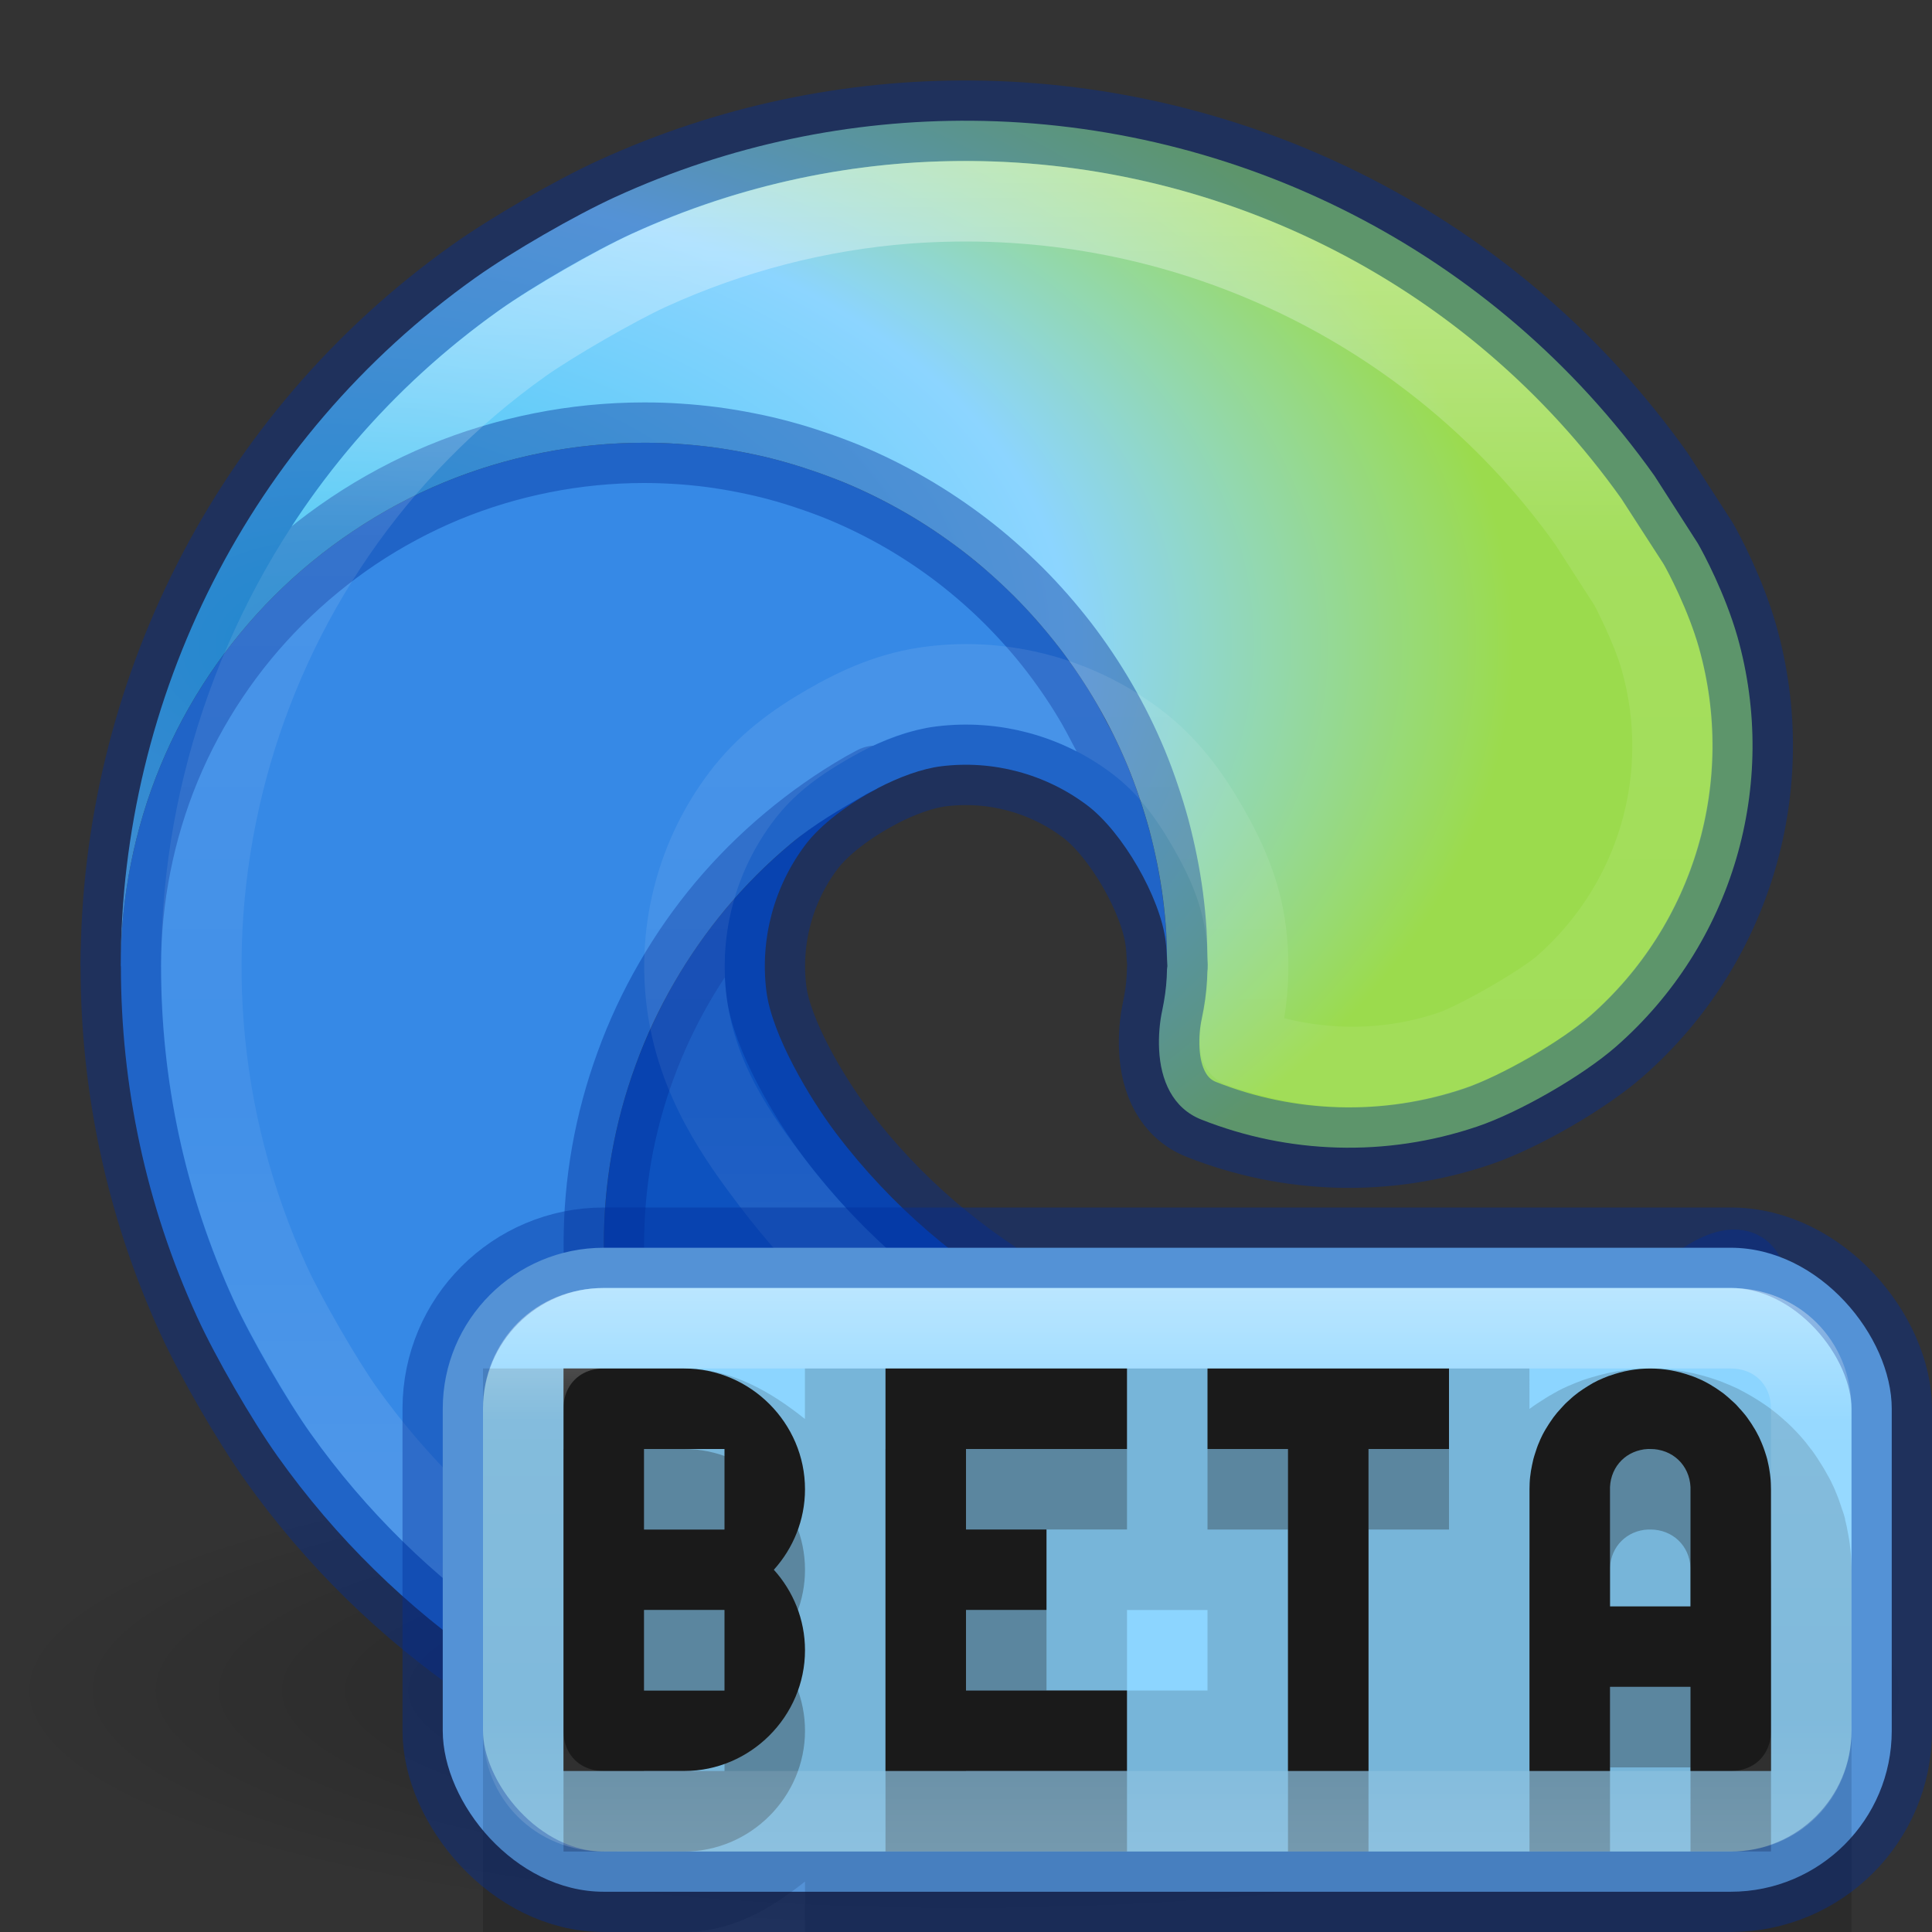 <?xml version="1.0" encoding="UTF-8" standalone="no"?>
<svg
   id="svg3946"
   height="24"
   width="24"
   version="1.1"
   sodipodi:docname="microsoft-edge-beta_24.svg"
   inkscape:version="1.1 (c68e22c387, 2021-05-23)"
   xmlns:inkscape="http://www.inkscape.org/namespaces/inkscape"
   xmlns:sodipodi="http://sodipodi.sourceforge.net/DTD/sodipodi-0.dtd"
   xmlns:xlink="http://www.w3.org/1999/xlink"
   xmlns="http://www.w3.org/2000/svg"
   xmlns:svg="http://www.w3.org/2000/svg"
   xmlns:rdf="http://www.w3.org/1999/02/22-rdf-syntax-ns#"
   xmlns:cc="http://creativecommons.org/ns#"
   xmlns:dc="http://purl.org/dc/elements/1.1/">
  <rect width="100%" height="100%" fill="#333333" stroke="none"/>
  <sodipodi:namedview
     pagecolor="#ffffff"
     bordercolor="#666666"
     borderopacity="1"
     objecttolerance="10"
     gridtolerance="10"
     guidetolerance="10"
     inkscape:pageopacity="0"
     inkscape:pageshadow="2"
     inkscape:window-width="1366"
     inkscape:window-height="707"
     id="namedview33"
     showgrid="true"
     inkscape:zoom="29.227082"
     inkscape:cx="16.71395"
     inkscape:cy="18.869485"
     inkscape:window-x="0"
     inkscape:window-y="30"
     inkscape:window-maximized="1"
     inkscape:current-layer="svg3946"
     inkscape:document-rotation="0"
     inkscape:pagecheckerboard="0">
    <inkscape:grid
       type="xygrid"
       id="grid883" />
  </sodipodi:namedview>
  <defs
     id="defs3948">
    <inkscape:path-effect
       effect="fillet_chamfer"
       id="path-effect1794"
       is_visible="true"
       lpeversion="1"
       satellites_param="F,0,0,1,0,1,0,1 @ F,0,0,1,0,1,0,1 @ F,0,0,1,0,1,0,1 @ F,0,0,1,0,1,0,1 @ F,0,0,1,0,1,0,1 @ F,0,0,1,0,1,0,1 @ F,0,0,1,0,1,0,1 @ F,0,0,1,0,1,0,1 @ F,0,0,1,0,1,0,1 @ F,0,0,1,0,1,0,1 @ F,0,0,1,0,1,0,1 @ F,0,0,1,0,1,0,1"
       unit="px"
       method="auto"
       mode="F"
       radius="1"
       chamfer_steps="1"
       flexible="false"
       use_knot_distance="true"
       apply_no_radius="true"
       apply_with_radius="true"
       only_selected="false"
       hide_knots="false" />
    <linearGradient
       id="linearGradient8838">
      <stop
         offset="0"
         style="stop-color:#000000;stop-opacity:1"
         id="stop8840" />
      <stop
         offset="1"
         style="stop-color:#000000;stop-opacity:0"
         id="stop8842" />
    </linearGradient>
    <linearGradient
       id="linearGradient2867-449-88-871-390-598-476-591-434-148-57-177-3-8-9">
      <stop
         id="stop3750-8-9-6"
         style="stop-color:#8cd5ff;stop-opacity:1"
         offset="0" />
      <stop
         id="stop3752-3-2-9"
         style="stop-color:#64baff;stop-opacity:1"
         offset="0.262" />
      <stop
         id="stop3754-7-2-5"
         style="stop-color:#3689e6;stop-opacity:1"
         offset="0.705" />
      <stop
         id="stop3756-9-3-0"
         style="stop-color:#0d52bf;stop-opacity:1"
         offset="1" />
    </linearGradient>
    <radialGradient
       r="10.625"
       fy="4.625"
       fx="62.625"
       cy="4.625"
       cx="62.625"
       gradientTransform="matrix(1.129,0,0,0.282,-58.729,19.694)"
       gradientUnits="userSpaceOnUse"
       id="radialGradient3090"
       xlink:href="#linearGradient8838" />
    <radialGradient
       r="20"
       fy="8.45"
       fx="3.972"
       cy="8.45"
       cx="3.972"
       gradientTransform="matrix(0,1.28,-1.354,-3.4836662e-8,-3.91,-11.774)"
       gradientUnits="userSpaceOnUse"
       id="radialGradient3100"
       xlink:href="#linearGradient2867-449-88-871-390-598-476-591-434-148-57-177-3-8-9" />
    <linearGradient
       x1="71.204"
       y1="15.369"
       x2="71.204"
       y2="40.496"
       id="linearGradient4338-5-6"
       xlink:href="#linearGradient4806-2-9-2"
       gradientUnits="userSpaceOnUse"
       gradientTransform="matrix(0.788,0,0,0.788,-72.208,-15.195)" />
    <linearGradient
       id="linearGradient4806-2-9-2">
      <stop
         id="stop4808-4-6-7"
         style="stop-color:#ffffff;stop-opacity:1"
         offset="0" />
      <stop
         id="stop4810-0-9-3"
         style="stop-color:#ffffff;stop-opacity:0.235"
         offset="0.424" />
      <stop
         id="stop4812-8-7-9"
         style="stop-color:#ffffff;stop-opacity:0.157"
         offset="0.821" />
      <stop
         id="stop4814-0-7-4"
         style="stop-color:#ffffff;stop-opacity:0.392"
         offset="1" />
    </linearGradient>
    <radialGradient
       cx="-1.265"
       cy="8.45"
       r="20"
       fx="0.667"
       fy="8.45"
       id="radialGradient3126-7-25-24-9"
       xlink:href="#linearGradient4223"
       gradientUnits="userSpaceOnUse"
       gradientTransform="matrix(0,2.012,-1.584,-2.2840856e-8,-1.465,-6.375)" />
    <linearGradient
       id="linearGradient4223">
      <stop
         id="stop4225"
         style="stop-color:#d1ff82;stop-opacity:1"
         offset="0" />
      <stop
         id="stop4227"
         style="stop-color:#9bdb4d;stop-opacity:1"
         offset="0.262" />
      <stop
         id="stop4229"
         style="stop-color:#68b723;stop-opacity:1"
         offset="0.661" />
      <stop
         id="stop4231"
         style="stop-color:#3a9104;stop-opacity:1"
         offset="1" />
    </linearGradient>
    <linearGradient
       id="linearGradient4214">
      <stop
         style="stop-color:#ffffff;stop-opacity:1;"
         offset="0"
         id="stop4216" />
      <stop
         id="stop4218"
         offset="0.286"
         style="stop-color:#ffffff;stop-opacity:0.235" />
      <stop
         style="stop-color:#ffffff;stop-opacity:0.157"
         offset="0.714"
         id="stop4220" />
      <stop
         style="stop-color:#ffffff;stop-opacity:0.392"
         offset="1"
         id="stop4222" />
    </linearGradient>
    <linearGradient
       id="linearGradient4747">
      <stop
         id="stop4749"
         offset="0"
         style="stop-color:#ffffff;stop-opacity:1;" />
      <stop
         style="stop-color:#ffffff;stop-opacity:0.235"
         offset="0.237"
         id="stop4755" />
      <stop
         id="stop4757"
         offset="0.764"
         style="stop-color:#ffffff;stop-opacity:0.157" />
      <stop
         id="stop4751"
         offset="1"
         style="stop-color:#ffffff;stop-opacity:0.392" />
    </linearGradient>
    <radialGradient
       gradientUnits="userSpaceOnUse"
       gradientTransform="matrix(1,0,0,0.324,21.962,-311.511)"
       r="17"
       fy="1045.862"
       fx="24"
       cy="1045.862"
       cx="24"
       id="radialGradient4329"
       xlink:href="#linearGradient8838" />
    <radialGradient
       id="radialGradient1209"
       cx="113.37"
       cy="570.21"
       r="202.43"
       gradientTransform="matrix(-0.011,0.282,0.6,0.023,-256.28,-48.334)"
       gradientUnits="userSpaceOnUse">
      <stop
         offset="0"
         stop-color="#35c1f1"
         id="stop1203" />
      <stop
         offset="0.442"
         stop-color="#2bc3d2"
         id="stop1205"
         style="stop-color:#8cd5ff;stop-opacity:1" />
      <stop
         offset="0.705"
         stop-color="#36c752"
         id="stop1207"
         style="stop-color:#9bdb4d;stop-opacity:1" />
    </radialGradient>
    <linearGradient
       id="linearGradient4747-3">
      <stop
         id="stop4749-6"
         offset="0"
         style="stop-color:#ffffff;stop-opacity:1;" />
      <stop
         style="stop-color:#ffffff;stop-opacity:0.235"
         offset="0.237"
         id="stop4755-7" />
      <stop
         id="stop4757-5"
         offset="0.586"
         style="stop-color:#ffffff;stop-opacity:0.157" />
      <stop
         id="stop4751-3"
         offset="1"
         style="stop-color:#ffffff;stop-opacity:0.392" />
    </linearGradient>
    <radialGradient
       inkscape:collect="always"
       xlink:href="#radialGradient1209"
       id="radialGradient3573"
       cx="4"
       cy="8.072"
       fx="4"
       fy="8.072"
       r="10.135"
       gradientTransform="matrix(2.072,0,-1.6035645e-8,1.283,-4.288,-2.353)"
       gradientUnits="userSpaceOnUse" />
    <radialGradient
       id="radialGradient1209-2"
       cx="113.37"
       cy="570.21"
       r="202.43"
       gradientTransform="matrix(-0.011,0.282,0.6,0.023,-256.28,-48.334)"
       gradientUnits="userSpaceOnUse">
      <stop
         offset="0"
         stop-color="#35c1f1"
         id="stop1203-9" />
      <stop
         offset="0.442"
         stop-color="#2bc3d2"
         id="stop1205-1"
         style="stop-color:#8cd5ff;stop-opacity:1" />
      <stop
         offset="0.705"
         stop-color="#36c752"
         id="stop1207-2"
         style="stop-color:#9bdb4d;stop-opacity:1" />
    </radialGradient>
    <linearGradient
       inkscape:collect="always"
       xlink:href="#linearGradient4747-3"
       id="linearGradient4099"
       x1="12"
       y1="2"
       x2="12"
       y2="22"
       gradientUnits="userSpaceOnUse" />
    <linearGradient
       inkscape:collect="always"
       xlink:href="#linearGradient4747"
       id="linearGradient969"
       x1="35.5"
       y1="15.5"
       x2="35.5"
       y2="22.5"
       gradientUnits="userSpaceOnUse"
       gradientTransform="translate(-20.5,0.5)" />
  </defs>
  <path
     d="m 24,21 c 0,1.657 -5.373,3 -12,3 C 5.373,24 -2.5e-7,22.657 -2.5e-7,21 -2.5e-7,19.343 5.373,18 12,18 c 6.627,0 12,1.343 12,3 l 0,0 z"
     id="path8836"
     style="opacity:0.3;fill:url(#radialGradient3090);fill-opacity:1;fill-rule:evenodd;stroke:none;stroke-width:1;marker:none;visibility:visible;display:inline;overflow:visible" />
  <path
     id="path910"
     style="fill:#0d52bf;fill-opacity:1;stroke:none;stroke-width:2;stroke-linejoin:round"
     d="m 10.881,9.762 c -0.043,0.023 -0.086,0.046 -0.129,0.07 -0.328,0.189 -0.638,0.407 -0.928,0.65 -0.29,0.243 -0.559,0.511 -0.803,0.801 -0.243,0.29 -0.46,0.6 -0.648,0.928 -0.189,0.328 -0.349,0.672 -0.479,1.027 -0.13,0.355 -0.229,0.721 -0.295,1.094 -0.065,0.373 -0.098,0.75 -0.098,1.129 -3.722e-4,0.378 0.032,0.756 0.098,1.129 0.066,0.372 0.165,0.738 0.295,1.094 0.129,0.356 0.289,0.699 0.479,1.027 0.189,0.328 0.406,0.638 0.648,0.928 0.244,0.29 0.512,0.559 0.803,0.803 0.29,0.243 0.6,0.46 0.928,0.648 0.328,0.189 0.672,0.349 1.027,0.479 0.355,0.13 0.721,0.229 1.094,0.295 0.373,0.065 0.75,0.098 1.129,0.098 0.378,3.72e-4 0.756,-0.032 1.129,-0.098 0.372,-0.066 0.738,-0.165 1.094,-0.295 0.318,-0.119 0.626,-0.263 0.922,-0.43 0.167,-0.095 0.33,-0.19 0.486,-0.287 0.169,-0.105 0.328,-0.209 0.457,-0.301 1.529,-1.089 2.737,-2.57 3.5,-4.285 0.224,-0.504 0.025,-0.634 -0.436,-0.33 -0.132,0.087 -0.406,0.25 -0.713,0.412 -0.186,0.098 -0.382,0.195 -0.574,0.275 -2.302,0.969 -4.879,0.773 -6.978,-0.383 -0.956,-0.526 -1.813,-1.252 -2.5,-2.158 -0.333,-0.44 -0.802,-1.229 -0.869,-1.773 -0.08,-0.644 0.095,-1.298 0.486,-1.816 0.188,-0.249 0.531,-0.508 0.893,-0.697 z"
     sodipodi:nodetypes="ccccccccccccccccccccssssscsssscc" />
  <path
     id="path3146"
     style="fill:#3689e6;fill-opacity:1;stroke:none;stroke-width:2;stroke-linejoin:round"
     d="M 8,5.5 C 7.574,5.5 7.15,5.542 6.732,5.625 6.314,5.708 5.905,5.831 5.512,5.994 5.118,6.157 4.742,6.359 4.389,6.596 4.035,6.832 3.705,7.103 3.404,7.404 3.103,7.705 2.832,8.035 2.596,8.388 2.359,8.742 2.157,9.118 1.994,9.512 1.831,9.905 1.708,10.314 1.625,10.732 1.542,11.147 1.501,11.569 1.5,11.992 c -1.06e-5,0.006 0.002,0.013 0.002,0.02 3.28e-4,1.466 0.306,2.949 0.947,4.349 0.23,0.502 0.678,1.278 0.998,1.728 2.909,4.095 8.347,5.553 12.914,3.461 0.224,-0.103 0.505,-0.253 0.785,-0.412 -0.296,0.167 -0.604,0.311 -0.922,0.43 -0.355,0.13 -0.721,0.229 -1.094,0.295 -0.373,0.065 -0.75,0.098 -1.129,0.098 -0.378,3.72e-4 -0.756,-0.032 -1.129,-0.098 -0.372,-0.066 -0.738,-0.165 -1.094,-0.295 C 11.423,21.439 11.08,21.278 10.752,21.089 10.424,20.901 10.114,20.684 9.824,20.441 9.534,20.197 9.265,19.929 9.021,19.638 8.779,19.348 8.562,19.038 8.373,18.71 8.184,18.383 8.024,18.039 7.894,17.683 7.764,17.328 7.666,16.962 7.599,16.589 c -0.065,-0.373 -0.098,-0.75 -0.098,-1.129 -3.723e-4,-0.378 0.032,-0.756 0.098,-1.129 0.066,-0.372 0.165,-0.738 0.295,-1.094 0.129,-0.356 0.289,-0.699 0.479,-1.027 0.189,-0.328 0.406,-0.638 0.648,-0.928 0.244,-0.29 0.512,-0.558 0.803,-0.801 0.29,-0.243 0.616,-0.43 0.943,-0.619 0.043,-0.023 0.087,-0.046 0.131,-0.068 v 0 c 0.274,-0.143 0.558,-0.246 0.793,-0.275 0.644,-0.08 1.298,0.095 1.816,0.486 0.438,0.331 0.906,1.141 0.973,1.686 0.009,0.071 0.013,0.142 0.016,0.213 -4.6e-4,-0.11 -0.004,-0.22 -0.01,-0.33 -0.009,-0.141 -0.023,-0.282 -0.041,-0.422 -0.019,-0.141 -0.042,-0.281 -0.07,-0.42 -0.027,-0.139 -0.059,-0.277 -0.096,-0.414 -0.037,-0.137 -0.079,-0.274 -0.125,-0.408 -0.045,-0.134 -0.095,-0.267 -0.148,-0.398 C 13.951,9.381 13.893,9.252 13.83,9.125 13.805,9.077 13.78,9.029 13.754,8.982 13.713,8.904 13.672,8.826 13.629,8.75 13.558,8.627 13.483,8.506 13.404,8.388 13.325,8.271 13.242,8.155 13.156,8.043 13.07,7.931 12.98,7.821 12.886,7.715 12.793,7.608 12.696,7.504 12.595,7.404 12.495,7.304 12.392,7.207 12.285,7.113 12.178,7.02 12.069,6.93 11.957,6.844 11.844,6.757 11.729,6.674 11.611,6.596 11.493,6.517 11.373,6.442 11.25,6.371 11.127,6.3 11.002,6.233 10.875,6.17 10.748,6.107 10.619,6.048 10.488,5.994 10.357,5.94 10.224,5.891 10.09,5.846 9.955,5.799 9.819,5.758 9.681,5.721 9.544,5.684 9.406,5.652 9.267,5.625 9.128,5.597 8.988,5.573 8.847,5.555 8.707,5.536 8.567,5.523 8.426,5.514 8.284,5.504 8.142,5.5 8,5.5 Z"
     sodipodi:nodetypes="ccccccccscssscccccccccccccccccccccssscccccccccccccccccccccccccc" />
  <path
     id="path2268"
     style="fill:#000000;fill-opacity:1;stroke:none;stroke-width:2;stroke-linejoin:round"
     d="m 14.496,12.039 c 0.001,-0.013 0.003,-0.026 0.004,-0.039 -0.001,-0.032 -0.002,-0.064 -0.004,-0.096 0.002,0.045 7.52e-4,0.09 0,0.135 z"
     sodipodi:nodetypes="cccc" />
  <path
     id="path2266"
     style="fill:url(#radialGradient3573);fill-opacity:1;stroke:none;stroke-width:2;stroke-linejoin:round"
     d="M 12.072,1.5 C 10.579,1.488 9.066,1.795 7.639,2.449 7.137,2.679 6.36,3.128 5.91,3.447 3.076,5.46 1.505,8.684 1.5,11.992 1.501,11.569 1.542,11.147 1.625,10.732 1.708,10.314 1.831,9.905 1.994,9.512 2.157,9.118 2.359,8.742 2.596,8.388 2.832,8.035 3.103,7.705 3.404,7.404 3.705,7.103 4.035,6.832 4.389,6.596 4.742,6.359 5.118,6.157 5.512,5.994 5.905,5.831 6.314,5.708 6.732,5.625 7.15,5.542 7.574,5.5 8,5.5 c 0.142,-9.6e-5 0.284,0.004 0.426,0.014 0.141,0.009 0.282,0.023 0.422,0.041 0.141,0.019 0.281,0.042 0.42,0.07 0.139,0.027 0.277,0.059 0.414,0.096 0.137,0.037 0.274,0.079 0.408,0.125 0.134,0.045 0.267,0.095 0.398,0.148 0.131,0.054 0.26,0.113 0.387,0.176 0.127,0.063 0.252,0.13 0.375,0.201 0.123,0.071 0.243,0.146 0.361,0.225 0.118,0.079 0.233,0.162 0.346,0.248 0.112,0.086 0.222,0.176 0.328,0.27 0.107,0.094 0.21,0.191 0.311,0.291 0.1,0.1 0.197,0.204 0.291,0.311 0.093,0.106 0.183,0.216 0.27,0.328 0.086,0.112 0.169,0.228 0.248,0.346 0.079,0.118 0.154,0.238 0.225,0.361 0.071,0.123 0.138,0.248 0.201,0.375 0.063,0.127 0.121,0.256 0.176,0.387 0.054,0.131 0.103,0.264 0.148,0.398 0.046,0.135 0.088,0.271 0.125,0.408 0.036,0.137 0.068,0.275 0.096,0.414 0.028,0.139 0.051,0.279 0.07,0.42 0.018,0.14 0.032,0.281 0.041,0.422 0.006,0.11 0.009,0.22 0.01,0.33 0.002,0.032 0.003,0.064 0.004,0.096 -0.001,0.013 -0.003,0.026 -0.004,0.039 -0.002,0.136 -0.015,0.272 -0.039,0.406 -0.006,0.031 -0.011,0.062 -0.018,0.094 -0.036,0.163 -0.049,0.335 -0.041,0.5 0.019,0.378 0.167,0.726 0.523,0.867 1.075,0.426 2.289,0.474 3.432,0.086 0.522,-0.177 1.306,-0.629 1.721,-0.992 1.45,-1.27 2.028,-3.252 1.508,-5.092 C 21.431,7.378 21.163,6.874 21.091,6.75 L 20.552,5.91 C 18.552,3.095 15.357,1.526 12.072,1.5 Z"
     sodipodi:nodetypes="ssscccccccccccccccccccccccccccccccccccscccccsccs" />
  <path
     id="path2266-9"
     style="opacity:0.4;fill:none;fill-opacity:1;stroke:#002e99;stroke-width:1;stroke-linejoin:round;stroke-miterlimit:4;stroke-dasharray:none;stroke-opacity:1"
     d="m 12.072,1.5 c -1.493,-0.012 -3.006,0.295 -4.433,0.949 -0.502,0.23 -1.278,0.678 -1.728,0.998 -2.834,2.013 -4.405,5.237 -4.41,8.545 5.776e-4,-0.423 0.042,-0.845 0.125,-1.26 0.083,-0.418 0.206,-0.827 0.369,-1.221 0.163,-0.393 0.365,-0.769 0.602,-1.123 0.237,-0.354 0.507,-0.683 0.809,-0.984 0.301,-0.301 0.631,-0.572 0.984,-0.809 0.354,-0.237 0.73,-0.438 1.123,-0.602 0.394,-0.163 0.803,-0.286 1.221,-0.369 0.417,-0.083 0.842,-0.125 1.268,-0.125 0.142,-9.6e-5 0.284,0.004 0.426,0.014 0.141,0.009 0.282,0.023 0.422,0.041 0.141,0.019 0.281,0.042 0.42,0.07 0.139,0.027 0.277,0.059 0.414,0.096 0.137,0.037 0.274,0.079 0.408,0.125 0.134,0.045 0.267,0.095 0.398,0.148 0.131,0.054 0.26,0.113 0.387,0.176 0.127,0.063 0.252,0.13 0.375,0.201 0.123,0.071 0.243,0.146 0.361,0.225 0.118,0.079 0.233,0.162 0.346,0.248 0.112,0.086 0.222,0.176 0.328,0.27 0.107,0.094 0.21,0.191 0.311,0.291 0.1,0.1 0.197,0.204 0.291,0.311 0.093,0.106 0.183,0.216 0.27,0.328 0.086,0.112 0.169,0.228 0.248,0.346 0.079,0.118 0.154,0.238 0.225,0.361 0.071,0.123 0.138,0.248 0.201,0.375 0.063,0.127 0.121,0.256 0.176,0.387 0.054,0.131 0.103,0.264 0.148,0.398 0.046,0.135 0.088,0.271 0.125,0.408 0.036,0.137 0.068,0.275 0.096,0.414 0.028,0.139 0.051,0.279 0.07,0.42 0.018,0.14 0.032,0.281 0.041,0.422 0.006,0.11 0.009,0.22 0.01,0.33 0.002,0.032 0.003,0.064 0.004,0.096 -0.001,0.013 -0.003,0.026 -0.004,0.039 -0.002,0.136 -0.015,0.272 -0.039,0.406 -0.006,0.031 -0.011,0.062 -0.018,0.094 -0.036,0.163 -0.049,0.335 -0.041,0.5 0.019,0.378 0.167,0.726 0.523,0.867 1.075,0.426 2.289,0.474 3.432,0.086 0.522,-0.177 1.306,-0.629 1.721,-0.992 1.45,-1.27 2.028,-3.252 1.508,-5.092 -0.15,-0.53 -0.418,-1.034 -0.49,-1.158 L 20.552,5.91 c -2,-2.815 -5.195,-4.385 -8.48,-4.41 z m -4.072,4 c -0.426,6.8e-5 -0.85,0.042 -1.268,0.125 -0.418,0.083 -0.827,0.206 -1.221,0.369 -0.393,0.163 -0.769,0.365 -1.123,0.602 -0.354,0.237 -0.683,0.507 -0.984,0.809 -0.301,0.301 -0.572,0.631 -0.809,0.984 -0.237,0.354 -0.438,0.73 -0.602,1.123 -0.163,0.394 -0.286,0.803 -0.369,1.221 -0.083,0.415 -0.124,0.837 -0.125,1.26 -1.06e-5,0.006 0.002,0.013 0.002,0.02 3.28e-4,1.466 0.306,2.949 0.947,4.349 0.23,0.502 0.678,1.278 0.998,1.728 2.909,4.095 8.347,5.553 12.914,3.461 0.224,-0.103 0.505,-0.253 0.785,-0.412 -0.296,0.167 -0.604,0.311 -0.922,0.43 -0.355,0.13 -0.721,0.229 -1.094,0.295 -0.373,0.065 -0.75,0.098 -1.129,0.098 -0.378,3.72e-4 -0.756,-0.032 -1.129,-0.098 -0.372,-0.066 -0.738,-0.165 -1.094,-0.295 C 11.423,21.439 11.08,21.279 10.752,21.09 10.424,20.901 10.114,20.684 9.824,20.441 9.534,20.198 9.265,19.929 9.021,19.639 8.779,19.349 8.562,19.038 8.373,18.711 8.184,18.383 8.024,18.039 7.894,17.683 7.764,17.328 7.666,16.962 7.599,16.59 c -0.065,-0.373 -0.098,-0.75 -0.098,-1.129 -3.72e-4,-0.378 0.032,-0.756 0.098,-1.129 0.066,-0.372 0.165,-0.738 0.295,-1.094 0.129,-0.356 0.289,-0.699 0.479,-1.027 0.189,-0.328 0.406,-0.638 0.648,-0.928 0.244,-0.29 0.512,-0.558 0.803,-0.801 0.29,-0.243 0.616,-0.43 0.943,-0.619 0.043,-0.023 0.087,-0.046 0.131,-0.068 v 0 c 0.274,-0.143 0.558,-0.246 0.793,-0.275 0.644,-0.08 1.298,0.095 1.816,0.486 0.438,0.331 0.906,1.141 0.973,1.686 0.009,0.071 0.013,0.142 0.016,0.213 -4.6e-4,-0.11 -0.004,-0.22 -0.01,-0.33 -0.009,-0.141 -0.023,-0.282 -0.041,-0.422 -0.019,-0.141 -0.042,-0.281 -0.07,-0.42 -0.027,-0.139 -0.059,-0.277 -0.096,-0.414 -0.037,-0.137 -0.079,-0.274 -0.125,-0.408 -0.045,-0.134 -0.095,-0.267 -0.148,-0.398 -0.054,-0.131 -0.113,-0.26 -0.176,-0.387 -0.025,-0.048 -0.05,-0.095 -0.076,-0.143 -0.04,-0.078 -0.082,-0.156 -0.125,-0.232 -0.071,-0.123 -0.146,-0.243 -0.225,-0.361 -0.079,-0.118 -0.162,-0.233 -0.248,-0.346 -0.086,-0.112 -0.176,-0.222 -0.27,-0.328 -0.094,-0.107 -0.191,-0.21 -0.291,-0.311 -0.1,-0.1 -0.204,-0.197 -0.311,-0.291 -0.106,-0.093 -0.216,-0.183 -0.328,-0.27 -0.112,-0.086 -0.228,-0.169 -0.346,-0.248 -0.118,-0.079 -0.238,-0.154 -0.361,-0.225 -0.123,-0.071 -0.248,-0.138 -0.375,-0.201 -0.127,-0.063 -0.256,-0.121 -0.387,-0.176 -0.131,-0.054 -0.264,-0.103 -0.398,-0.148 C 9.955,5.8 9.819,5.758 9.681,5.721 9.545,5.684 9.406,5.653 9.267,5.625 9.128,5.597 8.988,5.574 8.847,5.555 8.707,5.537 8.567,5.523 8.426,5.514 8.284,5.505 8.142,5.5 8,5.5 Z m 2.881,4.262 c -0.043,0.023 -0.086,0.046 -0.129,0.07 -0.328,0.189 -0.638,0.407 -0.928,0.65 -0.29,0.243 -0.559,0.511 -0.803,0.801 -0.243,0.29 -0.46,0.6 -0.648,0.928 -0.189,0.328 -0.349,0.672 -0.479,1.027 -0.13,0.355 -0.229,0.721 -0.295,1.094 -0.065,0.373 -0.098,0.75 -0.098,1.129 -3.72e-4,0.378 0.032,0.756 0.098,1.129 0.066,0.372 0.165,0.738 0.295,1.094 0.129,0.356 0.289,0.699 0.479,1.027 0.189,0.328 0.406,0.638 0.648,0.928 0.244,0.29 0.512,0.559 0.803,0.803 0.29,0.243 0.6,0.46 0.928,0.648 0.328,0.189 0.672,0.349 1.027,0.479 0.355,0.13 0.721,0.229 1.094,0.295 0.373,0.065 0.75,0.098 1.129,0.098 0.378,3.72e-4 0.756,-0.032 1.129,-0.098 0.372,-0.066 0.738,-0.165 1.094,-0.295 0.318,-0.119 0.626,-0.263 0.922,-0.43 0.167,-0.095 0.33,-0.19 0.486,-0.287 0.169,-0.105 0.328,-0.209 0.457,-0.301 1.529,-1.089 2.737,-2.57 3.5,-4.285 0.224,-0.504 0.025,-0.634 -0.436,-0.33 -0.132,0.087 -0.406,0.25 -0.713,0.412 -0.186,0.098 -0.382,0.195 -0.574,0.275 -2.302,0.969 -4.879,0.773 -6.978,-0.383 -0.956,-0.526 -1.813,-1.252 -2.5,-2.158 -0.333,-0.44 -0.802,-1.229 -0.869,-1.773 -0.08,-0.644 0.095,-1.298 0.486,-1.816 0.188,-0.249 0.531,-0.508 0.893,-0.697 z" />
  <path
     id="path910-5-3"
     style="fill:none;fill-opacity:1;stroke:url(#linearGradient4099);stroke-width:1;stroke-linejoin:round;stroke-miterlimit:4;stroke-dasharray:none;stroke-opacity:1;opacity:0.4"
     d="m 11.866,2.501 c -0.203,0.003 -0.406,0.011 -0.609,0.027 -1.083,0.085 -2.166,0.359 -3.199,0.832 -0.409,0.188 -1.201,0.644 -1.568,0.904 -3.708,2.634 -5.023,7.549 -3.129,11.684 0.188,0.409 0.644,1.199 0.904,1.566 2.634,3.708 7.549,5.025 11.684,3.131 0.409,-0.187 1.199,-0.644 1.564,-0.904 0.788,-0.561 1.448,-1.261 2.027,-2.025 -3.606,1.172 -7.627,0.035 -9.947,-3.025 -0.409,-0.54 -0.942,-1.268 -1.064,-2.256 -0.112,-0.903 0.133,-1.815 0.682,-2.541 0.299,-0.396 0.663,-0.661 1.061,-0.891 0.398,-0.23 0.808,-0.414 1.301,-0.475 0.903,-0.112 1.815,0.133 2.541,0.682 0.396,0.299 0.659,0.664 0.889,1.063 0.229,0.398 0.414,0.809 0.475,1.301 0.049,0.396 0.03,0.798 -0.057,1.188 -0.023,0.105 -0.016,0.184 -0.01,0.244 0.831,0.301 1.749,0.343 2.625,0.045 0.32,-0.109 1.13,-0.576 1.385,-0.799 1.161,-1.017 1.622,-2.597 1.205,-4.068 -0.11,-0.387 -0.361,-0.871 -0.393,-0.926 L 19.735,6.485 C 17.882,3.883 14.906,2.459 11.866,2.501 Z" />
  <rect
     style="opacity:1;fill:#8cd5ff;fill-opacity:1;stroke:none;stroke-width:2;stroke-linecap:square;stroke-miterlimit:4;stroke-dasharray:none;stroke-opacity:1"
     id="rect1245"
     width="18"
     height="8"
     x="5.5"
     y="15.5"
     rx="2"
     ry="2" />
  <path
     style="color:#000000;opacity:0.15;fill:#000000;stroke-linecap:square;-inkscape-stroke:none"
     d="m 6,17 v 1 1 3 2 H 8 8.5 C 9.083,24 9.573,23.713 10,23.373 V 24 h 2 3 3 2 1 2 v -4.5 c 0,-0.042 -0.002,-0.084 -0.004,-0.127 v -0.002 c -0.002,-0.043 -0.005,-0.085 -0.01,-0.127 -0.005,-0.048 -0.01,-0.089 -0.016,-0.123 -0.007,-0.047 -0.016,-0.088 -0.023,-0.123 v -0.004 c -0.002,-0.012 -0.009,-0.05 -0.027,-0.119 h 0.002 c -0.018,-0.071 -0.032,-0.107 -0.035,-0.115 l -0.002,-0.004 c -0.009,-0.028 -0.021,-0.066 -0.039,-0.115 v -0.002 c -0.015,-0.041 -0.03,-0.079 -0.045,-0.113 v -0.002 c -0.005,-0.013 -0.021,-0.05 -0.049,-0.107 v -0.002 c -0.017,-0.035 -0.037,-0.07 -0.057,-0.105 -0.031,-0.056 -0.052,-0.091 -0.061,-0.105 -0.022,-0.035 -0.043,-0.068 -0.064,-0.1 -0.012,-0.018 -0.034,-0.052 -0.068,-0.098 H 22.5 c -0.028,-0.037 -0.051,-0.068 -0.072,-0.094 -0.045,-0.054 -0.073,-0.084 -0.08,-0.092 -0.007,-0.007 -0.033,-0.037 -0.082,-0.086 -0.048,-0.048 -0.078,-0.075 -0.086,-0.082 h -0.002 c -0.009,-0.008 -0.037,-0.036 -0.09,-0.08 -0.026,-0.021 -0.057,-0.046 -0.094,-0.074 -0.046,-0.034 -0.08,-0.056 -0.098,-0.068 -0.032,-0.021 -0.064,-0.043 -0.1,-0.064 -0.014,-0.009 -0.049,-0.03 -0.105,-0.061 -0.036,-0.019 -0.072,-0.039 -0.107,-0.057 -0.057,-0.027 -0.094,-0.041 -0.111,-0.049 -0.032,-0.014 -0.069,-0.029 -0.111,-0.045 l -0.004,-0.002 h -0.002 c -0.14,-0.051 -0.146,-0.053 -0.012,-0.004 h -0.004 l -0.002,-0.002 C 21.079,17.054 20.796,17 20.5,17 c -0.296,0 -0.579,0.054 -0.838,0.146 h -0.002 l -0.002,0.002 c 0.132,-0.048 0.127,-0.048 -0.016,0.004 l -0.002,0.002 h -0.002 c -0.041,0.015 -0.079,0.03 -0.113,0.045 -0.018,0.008 -0.056,0.022 -0.111,0.049 -0.036,0.017 -0.072,0.037 -0.107,0.057 -0.055,0.03 -0.089,0.052 -0.104,0.061 -0.036,0.022 -0.068,0.043 -0.1,0.064 -0.018,0.012 -0.052,0.034 -0.098,0.068 -0.002,0.002 -0.004,0.002 -0.006,0.004 V 17 h -2 -1 -1 -1 -2 -2 v 0.627 C 9.573,17.287 9.083,17 8.5,17 H 8 Z m 8,3 h 1 v 1 h -1 z"
     id="rect1115-6-2-9-3-5" />
  <path
     id="rect1115-6-2-9-3"
     style="opacity:0.3;fill:#1a1a1a;fill-opacity:1;stroke-linecap:square"
     d="m 15,18 v 1 h 1 v 4 h 1 v -4 h 1 v -1 h -1 -1 z m -4,0 v 5 h 1 2 v -1 h -2 v -1 h 1 v -1 h -1 v -1 h 2 v -1 h -2 z m -4,0 v 1 3 1 H 8 8.5 C 9.322,23 10,22.322 10,21.5 10,21.117 9.853,20.766 9.613,20.5 9.853,20.234 10,19.883 10,19.5 10,18.678 9.322,18 8.5,18 H 8 Z m 1,1 H 8.5 9 V 19.5 20 H 8.5 8 v -0.5 z m 0,2 H 8.5 9 V 21.5 22 H 8.5 8 v -0.5 z m 12.5,-3 c -0.175,0 -0.343,0.032 -0.5,0.088 -0.004,0.002 -0.009,0.002 -0.014,0.004 -0.023,0.009 -0.046,0.018 -0.068,0.027 -0.022,0.009 -0.045,0.019 -0.066,0.029 -0.022,0.011 -0.043,0.022 -0.064,0.033 -0.021,0.012 -0.042,0.025 -0.062,0.037 -0.021,0.013 -0.041,0.026 -0.061,0.039 -0.02,0.014 -0.039,0.027 -0.059,0.041 -0.019,0.014 -0.038,0.03 -0.057,0.045 -0.019,0.015 -0.037,0.033 -0.055,0.049 -0.018,0.016 -0.036,0.032 -0.053,0.049 -0.017,0.017 -0.033,0.035 -0.049,0.053 -0.016,0.018 -0.033,0.036 -0.049,0.055 -0.015,0.019 -0.03,0.037 -0.045,0.057 -0.014,0.019 -0.027,0.039 -0.041,0.059 -0.014,0.02 -0.026,0.04 -0.039,0.061 -0.013,0.021 -0.025,0.041 -0.037,0.062 -0.012,0.021 -0.023,0.043 -0.033,0.064 -0.011,0.022 -0.02,0.044 -0.029,0.066 -0.009,0.022 -0.019,0.045 -0.027,0.068 -0.009,0.023 -0.016,0.047 -0.023,0.07 -0.007,0.023 -0.015,0.046 -0.021,0.07 -0.006,0.024 -0.011,0.048 -0.016,0.072 -0.005,0.024 -0.01,0.05 -0.014,0.074 -0.004,0.025 -0.007,0.049 -0.01,0.074 -0.003,0.025 -0.005,0.051 -0.006,0.076 -0.001,0.025 -0.002,0.05 -0.002,0.076 V 23 h 1 v -1.045 h 1 V 23 h 1 v -3.5 c 0,-0.026 -6.5e-4,-0.051 -0.002,-0.076 -0.001,-0.025 -0.003,-0.051 -0.006,-0.076 -0.003,-0.025 -0.006,-0.05 -0.01,-0.074 -0.004,-0.025 -0.009,-0.05 -0.014,-0.074 -0.005,-0.024 -0.009,-0.048 -0.016,-0.072 -0.006,-0.024 -0.014,-0.047 -0.021,-0.07 -0.007,-0.023 -0.015,-0.047 -0.023,-0.07 -0.009,-0.023 -0.018,-0.046 -0.027,-0.068 -0.01,-0.022 -0.019,-0.045 -0.029,-0.066 -0.011,-0.022 -0.022,-0.043 -0.033,-0.064 -0.012,-0.021 -0.025,-0.042 -0.037,-0.062 -0.013,-0.021 -0.026,-0.041 -0.039,-0.061 -0.014,-0.02 -0.027,-0.039 -0.041,-0.059 -0.014,-0.019 -0.03,-0.038 -0.045,-0.057 -0.015,-0.019 -0.033,-0.037 -0.049,-0.055 -0.016,-0.018 -0.032,-0.036 -0.049,-0.053 -0.017,-0.017 -0.035,-0.033 -0.053,-0.049 -0.018,-0.016 -0.036,-0.033 -0.055,-0.049 -0.019,-0.015 -0.037,-0.03 -0.057,-0.045 -0.019,-0.014 -0.039,-0.027 -0.059,-0.041 -0.02,-0.014 -0.04,-0.026 -0.061,-0.039 -0.021,-0.013 -0.041,-0.025 -0.062,-0.037 -0.021,-0.012 -0.043,-0.023 -0.064,-0.033 -0.022,-0.011 -0.044,-0.02 -0.066,-0.029 -0.022,-0.009 -0.045,-0.019 -0.068,-0.027 -0.004,-0.002 -0.009,-0.002 -0.014,-0.004 C 20.843,18.032 20.675,18 20.5,18 Z m -0.027,1 c 0.009,-4.14e-4 0.018,0 0.027,0 0.277,0 0.487,0.2 0.5,0.473 V 19.5 v 1.412 0.043 H 20 V 20.912 19.5 19.473 c 0.012,-0.263 0.209,-0.46 0.473,-0.473 z" />
  <g
     id="g1753"
     transform="translate(17,-3)">
    <path
       id="path128-7"
       style="color:#000000;opacity:1;fill:#1a1a1a;fill-opacity:1;stroke-linecap:square;-inkscape-stroke:none"
       d="m 3.5,20 c -0.175,0 -0.343,0.032 -0.5,0.088 -0.004,0.002 -0.009,0.002 -0.014,0.004 -0.023,0.009 -0.046,0.018 -0.068,0.027 -0.022,0.009 -0.045,0.019 -0.066,0.029 -0.022,0.011 -0.043,0.022 -0.064,0.033 -0.021,0.012 -0.042,0.025 -0.062,0.037 -0.021,0.013 -0.041,0.026 -0.061,0.039 -0.02,0.014 -0.039,0.027 -0.059,0.041 -0.019,0.014 -0.038,0.03 -0.057,0.045 -0.019,0.015 -0.037,0.033 -0.055,0.049 -0.018,0.016 -0.036,0.032 -0.053,0.049 -0.017,0.017 -0.033,0.035 -0.049,0.053 -0.016,0.018 -0.033,0.036 -0.049,0.055 -0.015,0.019 -0.03,0.037 -0.045,0.057 -0.014,0.019 -0.027,0.039 -0.041,0.059 -0.014,0.02 -0.026,0.04 -0.039,0.061 -0.013,0.021 -0.026,0.041 -0.037,0.062 -0.012,0.021 -0.023,0.043 -0.033,0.064 -0.011,0.022 -0.02,0.044 -0.029,0.066 -0.01,0.022 -0.019,0.045 -0.027,0.068 -0.008,0.023 -0.016,0.047 -0.023,0.07 -0.007,0.023 -0.015,0.046 -0.021,0.07 -0.006,0.024 -0.011,0.048 -0.016,0.072 -0.005,0.024 -0.01,0.05 -0.014,0.074 -0.004,0.025 -0.007,0.049 -0.01,0.074 -0.003,0.025 -0.005,0.051 -0.006,0.076 C 2.001,21.449 2,21.474 2,21.5 V 25 H 3 V 23.955 H 4 V 25 H 5 V 21.5 C 5,21.474 4.999,21.449 4.998,21.424 4.997,21.398 4.995,21.373 4.992,21.348 4.99,21.323 4.986,21.298 4.982,21.273 4.979,21.249 4.974,21.224 4.969,21.199 4.964,21.175 4.959,21.151 4.953,21.127 4.947,21.103 4.939,21.08 4.932,21.057 4.924,21.033 4.917,21.009 4.908,20.986 4.9,20.963 4.89,20.94 4.881,20.918 4.871,20.896 4.862,20.873 4.852,20.852 4.841,20.83 4.83,20.808 4.818,20.787 4.807,20.766 4.794,20.745 4.781,20.725 4.769,20.704 4.756,20.684 4.742,20.664 4.729,20.644 4.716,20.625 4.701,20.605 4.687,20.586 4.672,20.567 4.656,20.549 4.641,20.53 4.624,20.512 4.607,20.494 4.591,20.476 4.576,20.458 4.559,20.441 4.542,20.424 4.524,20.409 4.506,20.393 4.488,20.376 4.47,20.359 4.451,20.344 4.433,20.328 4.414,20.313 4.395,20.299 4.375,20.284 4.356,20.271 4.336,20.258 4.316,20.244 4.296,20.231 4.275,20.219 4.255,20.206 4.234,20.193 4.213,20.182 4.192,20.17 4.17,20.159 4.148,20.148 4.127,20.138 4.104,20.129 4.082,20.119 4.06,20.11 4.037,20.1 4.014,20.092 4.009,20.09 4.004,20.089 4,20.088 3.843,20.032 3.675,20 3.5,20 Z M 3.473,21 C 3.481,21 3.491,21 3.5,21 3.777,21 3.987,21.2 4,21.473 V 21.5 v 1.412 0.043 H 3 V 22.912 21.5 21.473 C 3.012,21.209 3.209,21.012 3.473,21 Z" />
    <path
       id="rect960"
       style="color:#000000;opacity:1;fill:#1a1a1a;fill-opacity:1;stroke-linecap:square;-inkscape-stroke:none"
       d="m -10,20 v 1 3 1 h 1 0.5 c 0.822,0 1.5,-0.678 1.5,-1.5 0,-0.383 -0.147,-0.734 -0.387,-1 C -7.147,22.234 -7,21.883 -7,21.5 -7,20.678 -7.678,20 -8.5,20 H -9 Z m 1,1 H -8.5 -8 V 21.5 22 H -8.5 -9 v -0.5 z m 0,2 H -8.5 -8 V 23.5 24 H -8.5 -9 v -0.5 z" />
    <path
       id="rect1115-6"
       style="opacity:1;fill:#1a1a1a;fill-opacity:1;stroke-linecap:square"
       d="m -6,20 v 5 h 1 2 v -1 h -2 v -1 h 1 v -1 h -1 v -1 h 2 v -1 h -2 z" />
    <path
       id="rect1115-6-2-9"
       style="opacity:1;fill:#1a1a1a;fill-opacity:1;stroke-linecap:square"
       d="m -2,20 v 1 h 1 v 4 H 0 V 21 H 1 V 20 H 0 -1 Z" />
  </g>
  <rect
     style="opacity:0.4;fill:none;fill-opacity:1;stroke:#002e99;stroke-width:1;stroke-linecap:square;stroke-miterlimit:4;stroke-dasharray:none;stroke-opacity:1"
     id="rect1540"
     width="18"
     height="8"
     x="5.5"
     y="15.5"
     rx="2"
     ry="2" />
  <path
     id="rect1245-3"
     style="fill:none;fill-opacity:1;stroke:url(#linearGradient969);stroke-width:1;stroke-linecap:square;stroke-miterlimit:4;stroke-dasharray:none;stroke-opacity:1;opacity:0.4"
     d="m 7.5,16.5 c -0.571,0 -1,0.429 -1,1 v 4 c 0,0.571 0.429,1 1,1 h 14 c 0.571,0 1,-0.429 1,-1 v -4 c 0,-0.571 -0.429,-1 -1,-1 z" />
</svg>

